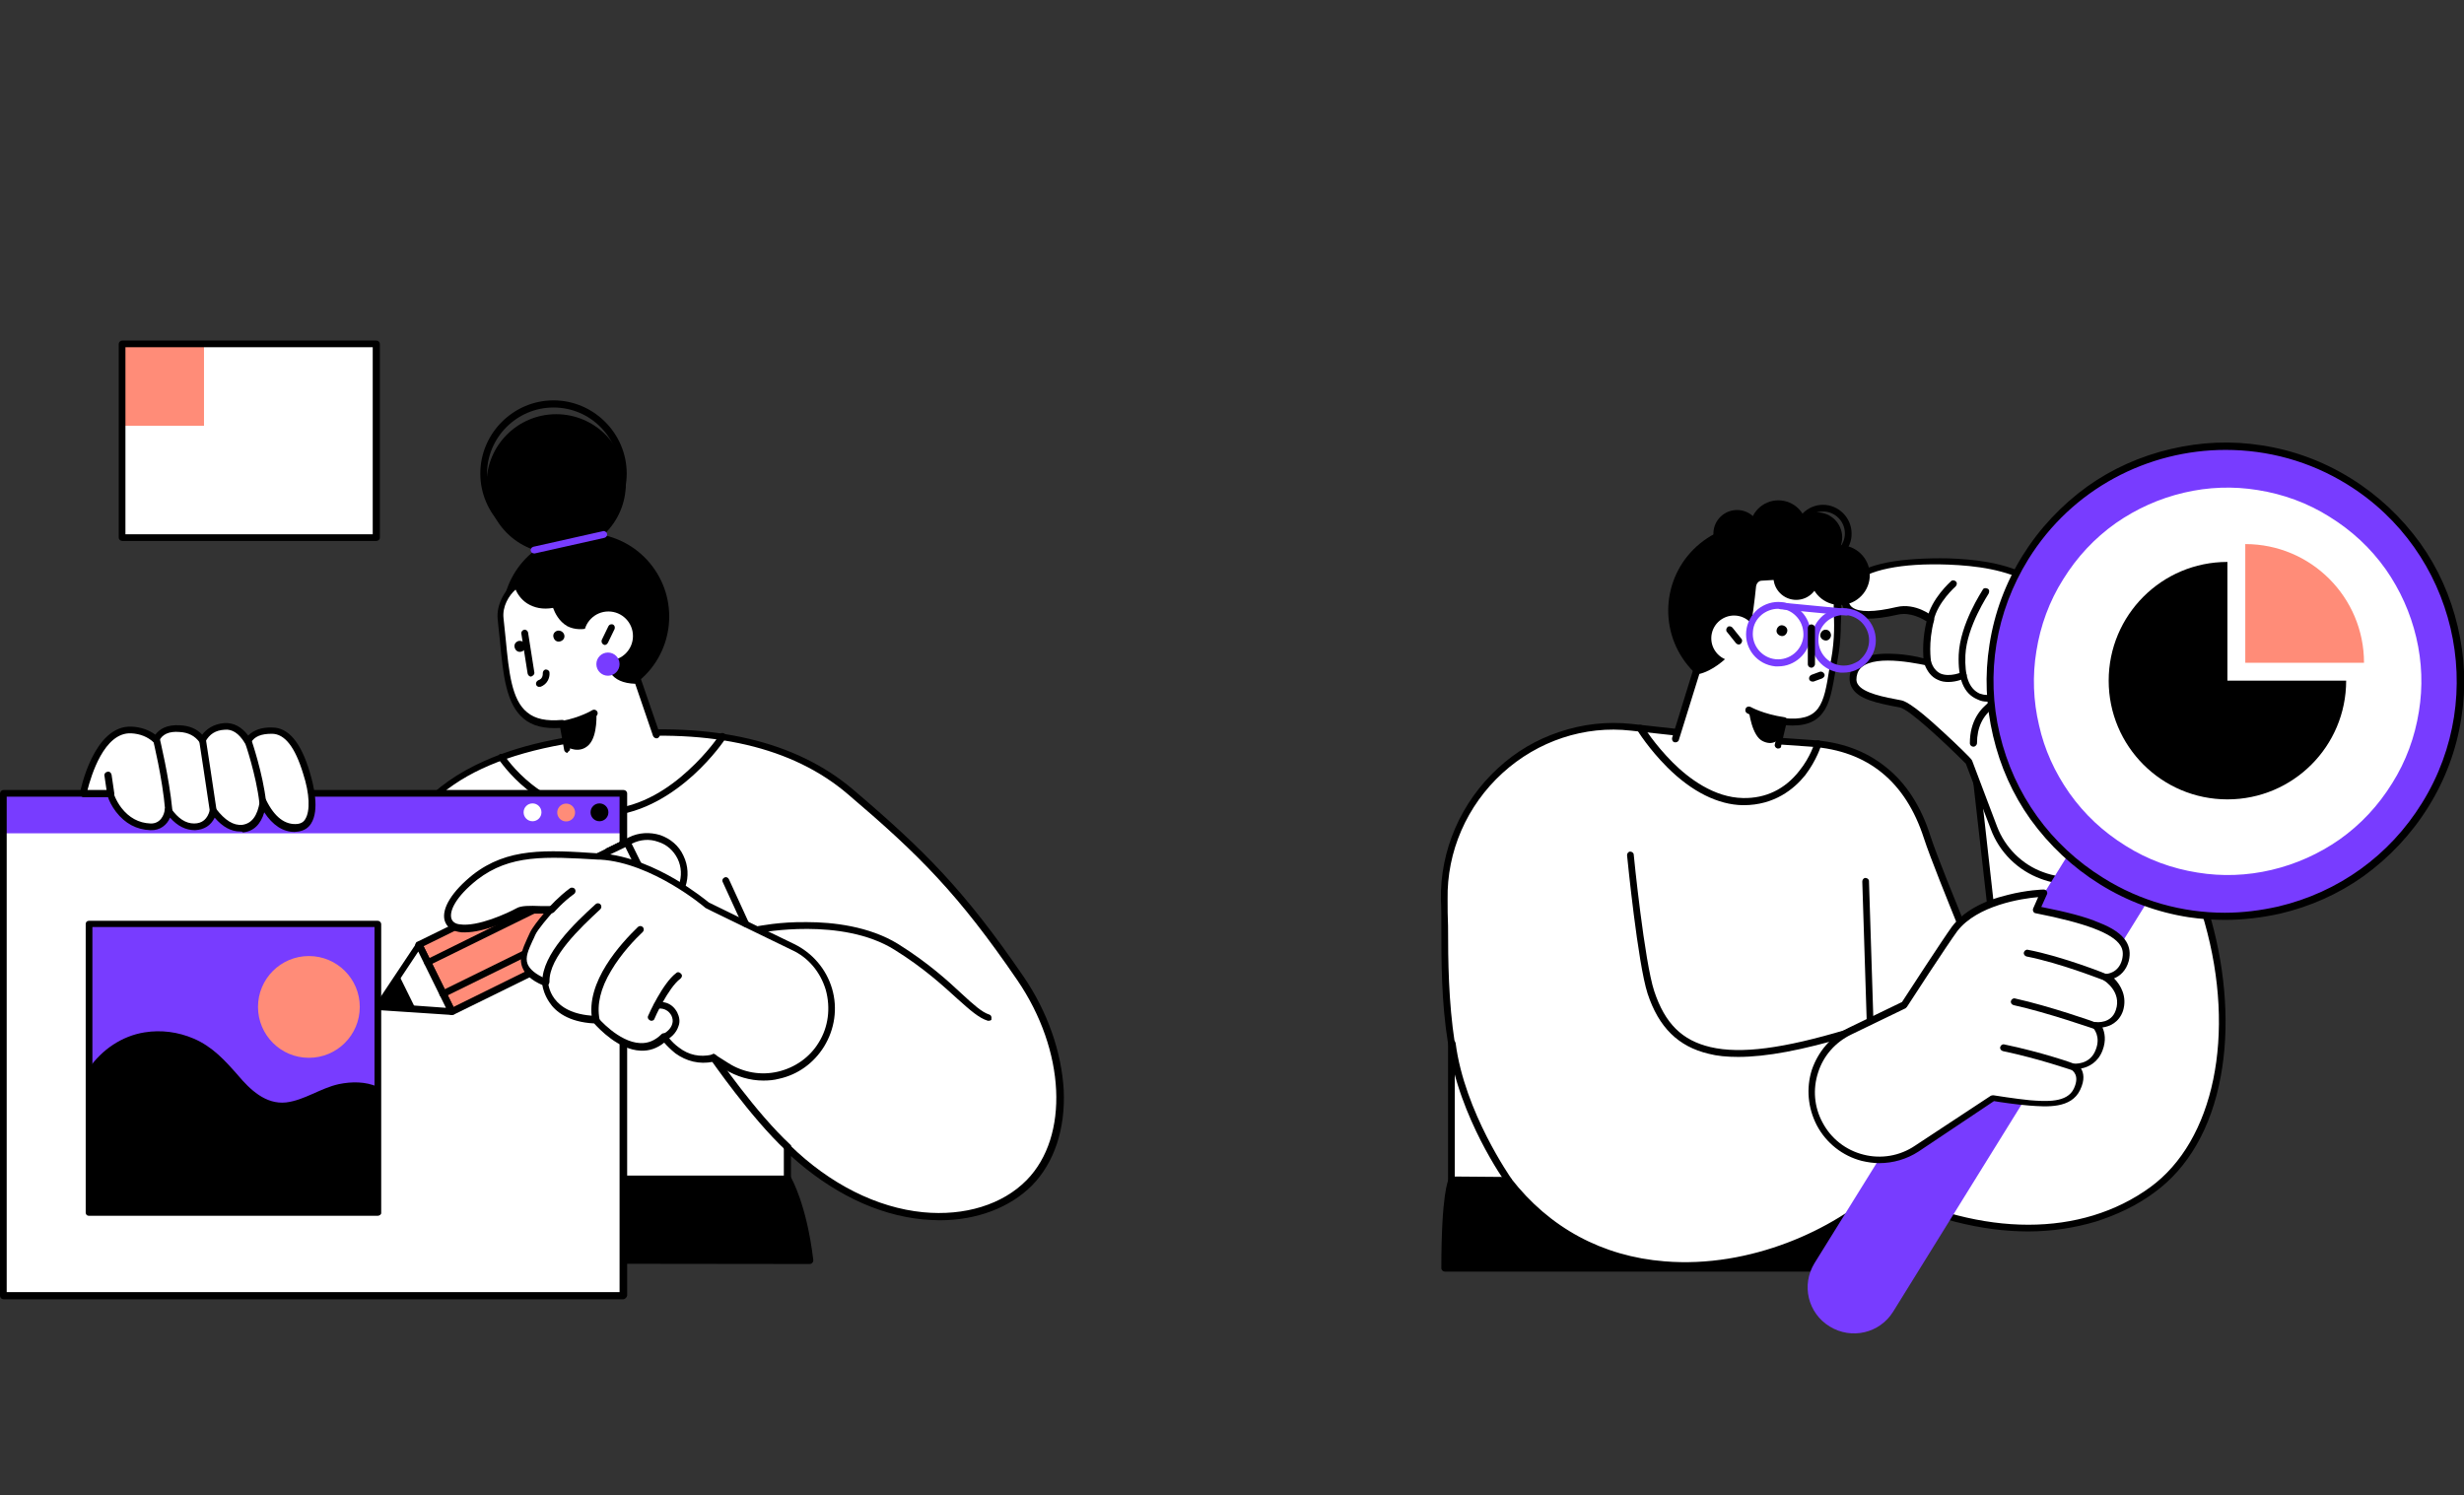 <?xml version="1.0" encoding="utf-8"?>
<!-- Generator: Adobe Illustrator 28.1.0, SVG Export Plug-In . SVG Version: 6.00 Build 0)  -->
<svg version="1.1" id="Capa_1" xmlns="http://www.w3.org/2000/svg" xmlns:xlink="http://www.w3.org/1999/xlink" x="0px" y="0px"
	 viewBox="0 0 552 335" style="enable-background:new 0 0 552 335;" xml:space="preserve">
<rect x="0" y="0" width="552" height="335" fill="#333333" stroke="none"/>
<style type="text/css">
	.st0{fill:#FFFFFF;}
	.st1{fill:#783CFF;}
	.st2{fill:#FF8C78;}
</style>
<g>
	<g>
		<path class="st0" d="M228.6,219.2c-12.8-18.8-21.6-27.8-38.1-41.9c-14.7-12.6-35.4-14.4-54-12.7c-14.1,1.4-43.3,5.6-48.6,30.4
			c-3.6,17,8.2,69.1,8.2,69.1h80.4l0-7c19.6,19.1,43.2,19,54.1,7.8C240.7,254.8,239.5,235.1,228.6,219.2z"/>
	</g>
	<g>
		<path d="M210.5,273.4c-1.2,0-2.5-0.1-3.8-0.2c-5.1-0.5-10.3-2-15.4-4.5c-4.9-2.4-9.7-5.7-14.1-9.7v5.2c0,0.4-0.3,0.8-0.8,0.8H96
			c-0.4,0-0.7-0.2-0.8-0.6c0-0.1-3-13.2-5.5-28.2c-3.3-20.2-4.2-34.1-2.7-41.2c2.3-11,9.6-19.2,21.5-24.5c9.8-4.4,20.6-5.8,27.9-6.5
			c23.6-2.3,41.9,2.1,54.6,12.8c16.1,13.7,25,22.6,38.3,42c5.4,7.9,8.5,16.9,9,25.4c0.4,8.7-2.1,16.3-7.1,21.4
			C226.2,270.6,218.8,273.4,210.5,273.4z M176.5,256.4c0.2,0,0.4,0.1,0.5,0.2c8.9,8.7,19.5,14,29.8,15c9.3,0.9,17.8-1.7,23.2-7.2
			c9.6-9.8,8.7-29-2.1-44.8c-13.2-19.3-22-28.1-38-41.7c-12.3-10.5-30.3-14.7-53.4-12.5c-28.6,2.7-44.3,12.5-48,29.8
			c-3.4,15.7,6.8,62.3,8,68.2h79.1v-6.2c0-0.3,0.2-0.6,0.5-0.7C176.3,256.4,176.4,256.4,176.5,256.4z"/>
	</g>
	<g>
		<g>
			<path d="M96,264.2h80.4c0,0,3.4,5.7,4.9,18.2l-86,0L96,264.2z"/>
		</g>
	</g>
	<g>
		<g>
			<path d="M95.3,283.1c-0.2,0-0.4-0.1-0.6-0.2c-0.1-0.2-0.2-0.4-0.2-0.6l0.7-18.2c0-0.4,0.4-0.7,0.8-0.7h80.5
				c0.3,0,0.5,0.1,0.7,0.4c0.1,0.2,3.5,6,5,18.5c0,0.2,0,0.4-0.2,0.6c-0.1,0.2-0.4,0.3-0.6,0.3L95.3,283.1z M96.8,264.9l-0.6,16.6
				l84.4,0c-1.3-9.8-3.8-15.2-4.5-16.6H96.8z"/>
		</g>
	</g>
	<g>
		<ellipse transform="matrix(0.797 -0.604 0.604 0.797 -56.757 107.32)" cx="131.2" cy="138.1" rx="18.7" ry="18.7"/>
	</g>
	<g>
		<path class="st0" d="M147.8,166.7l-4.8-14.1c-9,0-5.7-8.1-5.7-8.1l-4.2-4.7c-7.1,2.7-8.5-4.3-8.5-4.3c-7.3,1.6-8.5-4.4-8.5-4.4
			c-2,1.1-4.2,4.4-3.8,7.7c1.6,13.7,0.9,24.7,13.9,23.4l1.5,8L147.8,166.7z"/>
	</g>
	<g>
		<path d="M127.2,168.7c-0.4,0-0.7-0.3-0.8-0.6l-0.9-5c-3.5,0.2-6.2-0.4-8.2-2.1c-3.9-3.2-4.6-9.8-5.3-17.4
			c-0.2-1.5-0.3-3.1-0.5-4.8c-0.4-3.5,1.9-7.2,4.2-8.5c0.2-0.1,0.5-0.1,0.7,0c0.2,0.1,0.4,0.3,0.4,0.5c0,0,0.5,2,2.3,3.2
			c1.4,0.9,3.1,1.1,5.3,0.6c0.2,0,0.4,0,0.6,0.1c0.2,0.1,0.3,0.3,0.3,0.5c0,0,0.6,2.7,2.6,3.8c1.3,0.7,2.9,0.7,4.9,0
			c0.3-0.1,0.6,0,0.8,0.2l4.2,4.7c0.2,0.2,0.2,0.5,0.1,0.8c0,0-1.3,3.2,0.1,5.2c0.8,1.2,2.4,1.8,4.9,1.8c0.3,0,0.6,0.2,0.7,0.5
			l4.2,12.2c0.1,0.4-0.1,0.8-0.5,1c-0.4,0.1-0.8-0.1-1-0.5l-4-11.7c-2.7-0.1-4.5-0.9-5.6-2.5c-1.5-2.2-0.8-5-0.4-6.2l-3.5-4
			c-2.2,0.7-4.1,0.6-5.7-0.2c-1.9-1.1-2.8-3-3.2-4.1c-2.3,0.4-4.2,0-5.8-1c-1.4-0.9-2.2-2.2-2.6-3.1c-1.5,1.3-3,3.8-2.7,6.4
			c0.2,1.6,0.3,3.2,0.5,4.8c0.7,7.2,1.3,13.5,4.8,16.3c1.8,1.5,4.3,2,7.8,1.7c0.4,0,0.8,0.2,0.8,0.6l1,5.7c0.1,0.4-0.2,0.8-0.6,0.9
			C127.3,168.7,127.3,168.7,127.2,168.7z"/>
	</g>
	<g>
		<path d="M126.2,163c-0.4,0-0.7-0.3-0.8-0.6c-0.1-0.4,0.2-0.8,0.6-0.9c3.8-0.7,6.6-2.3,6.7-2.4c0.4-0.2,0.8-0.1,1.1,0.3
			c0.2,0.4,0.1,0.8-0.3,1.1c-0.1,0.1-3.1,1.8-7.2,2.5C126.3,163,126.2,163,126.2,163z"/>
	</g>
	<g>
		<path d="M127.1,167.4c0,0,2.7,1.6,4.8-0.5s1.7-7.4,1.7-7.4l-7.5,2.8L127.1,167.4z"/>
	</g>
	<g>
		<path d="M119,151.6c-0.4,0-0.7-0.3-0.8-0.7l-1.4-8.9c-0.1-0.4,0.2-0.8,0.6-0.9c0.4-0.1,0.8,0.2,0.9,0.6l1.4,8.9
			c0.1,0.4-0.2,0.8-0.6,0.9C119.1,151.6,119.1,151.6,119,151.6z"/>
	</g>
	<g>
		<path d="M126.4,142.2c0.2,0.7-0.2,1.3-0.9,1.5c-0.7,0.2-1.3-0.2-1.5-0.9c-0.2-0.7,0.2-1.3,0.9-1.5
			C125.6,141.2,126.2,141.6,126.4,142.2z"/>
	</g>
	<g>
		<path d="M117.7,144.5c0.2,0.7-0.2,1.3-0.9,1.5c-0.7,0.2-1.3-0.2-1.5-0.9c-0.2-0.7,0.2-1.3,0.9-1.5
			C116.9,143.5,117.6,143.9,117.7,144.5z"/>
	</g>
	<g>
		<g>
			<circle class="st0" cx="136.3" cy="142.5" r="5.5"/>
		</g>
		<g>
			<path d="M135.5,144.5c-0.1,0-0.2,0-0.3-0.1c-0.4-0.2-0.5-0.6-0.4-1l1.5-3.1c0.2-0.4,0.6-0.5,1-0.4c0.4,0.2,0.5,0.6,0.4,1
				l-1.5,3.1C136,144.3,135.8,144.5,135.5,144.5z"/>
		</g>
	</g>
	<g>
		<circle class="st1" cx="136.2" cy="148.8" r="2.6"/>
	</g>
	<g>
		<g>
			<rect x="27.4" y="77.1" class="st0" width="56.9" height="43.4"/>
		</g>
		<g>
			<rect x="27.4" y="77.1" class="st2" width="18.3" height="18.3"/>
		</g>
		<g>
			<path d="M84.3,121.2H27.4c-0.4,0-0.8-0.3-0.8-0.8V77.1c0-0.4,0.3-0.8,0.8-0.8h56.9c0.4,0,0.8,0.3,0.8,0.8v43.4
				C85.1,120.9,84.7,121.2,84.3,121.2z M28.1,119.7h55.4V77.8H28.1V119.7z"/>
		</g>
	</g>
	<g>
		<path d="M134.6,182.9c-7.3,0-12.9-3.2-16.5-6c-4.1-3.3-6.3-6.7-6.4-6.8c-0.2-0.4-0.1-0.8,0.2-1.1c0.4-0.2,0.8-0.1,1.1,0.2
			c0,0.1,2.2,3.4,6.1,6.5c5.3,4.2,11,6.1,17.1,5.6c7.7-0.5,14-5,18-8.7c4.4-4,7-7.9,7-8c0.2-0.4,0.7-0.5,1.1-0.2
			c0.4,0.2,0.5,0.7,0.2,1.1c-0.1,0.2-2.7,4.1-7.2,8.2c-4.2,3.8-10.9,8.5-19,9.1C135.8,182.9,135.2,182.9,134.6,182.9z"/>
	</g>
	<g>
		<g>
			<g>
				<g>
					<g>
						<g>
							<rect x="0.8" y="177.7" class="st0" width="138.9" height="112.5"/>
						</g>
					</g>
					<g>
						<g>
							<rect x="0.8" y="177.7" class="st1" width="138.9" height="9"/>
						</g>
					</g>
					<g>
						<g>
							<path d="M139.6,291.1H0.8c-0.4,0-0.8-0.3-0.8-0.8V177.8c0-0.4,0.3-0.8,0.8-0.8h138.9c0.4,0,0.8,0.3,0.8,0.8v112.5
								C140.4,290.7,140,291.1,139.6,291.1z M1.5,289.5h137.3v-111H1.5V289.5z"/>
						</g>
					</g>
				</g>
			</g>
			<g>
				<g>
					<circle cx="134.3" cy="182" r="2"/>
				</g>
				<g>
					<circle class="st0" cx="119.3" cy="182" r="2"/>
				</g>
				<g>
					
						<ellipse transform="matrix(9.853861e-02 -0.995 0.995 9.853861e-02 -66.752 290.275)" class="st2" cx="126.8" cy="182" rx="2" ry="2"/>
				</g>
			</g>
		</g>
	</g>
	<g>
		<g>
			<g>
				
					<rect x="94.8" y="199.3" transform="matrix(0.897 -0.442 0.442 0.897 -79.271 74.687)" class="st2" width="52" height="16.7"/>
			</g>
			<g>
				<path d="M101.2,227.4c-0.3,0-0.6-0.2-0.7-0.4l-7.4-15c-0.1-0.2-0.1-0.4,0-0.6c0.1-0.2,0.2-0.4,0.4-0.4l46.6-22.9
					c0.2-0.1,0.4-0.1,0.6,0c0.2,0.1,0.4,0.2,0.4,0.4l7.4,15c0.2,0.4,0,0.8-0.4,1l-46.6,22.9C101.4,227.3,101.3,227.4,101.2,227.4z
					 M94.9,212l6.7,13.6l45.2-22.3l-6.7-13.6L94.9,212z"/>
			</g>
			<g>
				<polygon class="st0" points="101.2,226.6 84.6,225.5 93.8,211.6 				"/>
			</g>
			<g>
				<path d="M101.2,227.4C101.2,227.4,101.2,227.4,101.2,227.4l-16.6-1.1c-0.3,0-0.5-0.2-0.6-0.4c-0.1-0.2-0.1-0.5,0.1-0.8l9.2-13.8
					c0.2-0.2,0.4-0.4,0.7-0.3c0.3,0,0.5,0.2,0.6,0.4l7.4,15c0.1,0.2,0.1,0.5-0.1,0.8C101.7,227.2,101.4,227.4,101.2,227.4z
					 M86,224.8l13.9,1l-6.2-12.6L86,224.8z"/>
			</g>
			<g>
				<polygon points="84.6,225.5 89.3,218.3 93.1,226 84.6,225.5 				"/>
			</g>
			<g>
				<path d="M99.2,223.4c-0.3,0-0.6-0.2-0.7-0.4c-0.2-0.4,0-0.8,0.4-1l42.5-20.9c0.4-0.2,0.8,0,1,0.4c0.2,0.4,0,0.8-0.4,1
					l-42.5,20.9C99.5,223.4,99.4,223.4,99.2,223.4z"/>
			</g>
			<g>
				<path d="M95.8,216.4c-0.3,0-0.6-0.2-0.7-0.4c-0.2-0.4,0-0.8,0.4-1L138,194c0.4-0.2,0.8,0,1,0.4c0.2,0.4,0,0.8-0.4,1l-42.5,20.9
					C96,216.3,95.9,216.4,95.8,216.4z"/>
			</g>
			<g>
				<path class="st0" d="M143.7,205.7l4.9-2.4c4.1-2,5.8-7,3.8-11.2c-2-4.1-7-5.8-11.2-3.8l-4.9,2.4L143.7,205.7z"/>
			</g>
			<g>
				<path d="M143.7,206.4c-0.3,0-0.6-0.2-0.7-0.4l-7.4-15c-0.1-0.2-0.1-0.4,0-0.6c0.1-0.2,0.2-0.4,0.4-0.4l4.9-2.4
					c2.2-1.1,4.7-1.2,7-0.5c2.3,0.8,4.2,2.4,5.2,4.6c2.2,4.5,0.4,10-4.2,12.2l-4.9,2.4C144,206.4,143.8,206.4,143.7,206.4z
					 M137.4,191l6.7,13.6l4.2-2.1c3.7-1.8,5.3-6.4,3.5-10.1c-0.9-1.8-2.4-3.2-4.4-3.8c-1.9-0.7-4-0.5-5.8,0.4L137.4,191z"/>
			</g>
			<g>
				
					<rect x="132.5" y="194.1" transform="matrix(-0.442 -0.897 0.897 -0.442 25.584 411.485)" class="st0" width="16.7" height="7.3"/>
			</g>
			<g>
				<path d="M141.3,207.6c-0.1,0-0.2,0-0.2,0c-0.2-0.1-0.4-0.2-0.4-0.4l-7.4-15c-0.2-0.4,0-0.8,0.4-1l6.5-3.2c0.2-0.1,0.4-0.1,0.6,0
					c0.2,0.1,0.4,0.2,0.4,0.4l7.4,15c0.2,0.4,0,0.8-0.4,1l-6.5,3.2C141.5,207.6,141.4,207.6,141.3,207.6z M134.9,192.3l6.7,13.6
					l5.2-2.5l-6.7-13.6L134.9,192.3z"/>
			</g>
		</g>
		<g>
			<path class="st0" d="M158.5,202.8c0,0-11.8-10.2-23.9-10.9c-12.1-0.8-20.4-1.3-28.1,4.7c-7.3,5.7-7.6,10.8-3.5,11.4
				c4.2,0.6,11-2.4,13.2-3.7c1.3-0.7,5.5-0.3,7.3-0.4c0,0-3.4,3.8-4.1,5.4c-1.8,4.2-4.4,7.7,2.8,10.8c0,0,0.1,7.9,11.2,8.4
				c0,0,8.7,10.6,15.4,3.9c0,0,3.9,6.3,10.8,4.7l3,1.9c7.2,4.6,16.8,2.4,21.3-4.9c4.8-7.8,1.8-17.9-6.4-21.9
				C168.8,207.8,159.2,203.2,158.5,202.8z"/>
		</g>
		<g>
			<path d="M171,242.1c-3,0-6-0.9-8.6-2.5l-2.7-1.7c-3,0.6-5.9-0.1-8.4-1.9c-1.1-0.9-2-1.8-2.5-2.4c-1.6,1.3-3.4,1.9-5.3,1.8
				c-4.9-0.2-9.3-4.9-10.4-6.1c-5.8-0.3-8.7-2.7-10-4.7c-1.1-1.6-1.5-3.2-1.6-3.9c-2.5-1.1-3.9-2.4-4.5-4c-0.8-2.1,0.1-4.2,1.1-6.4
				c0.2-0.4,0.4-0.9,0.6-1.3c0.5-1.1,2-3,3.1-4.3c-0.2,0-0.4,0-0.6,0c-1.6,0-3.9-0.1-4.7,0.3c-2.1,1.2-8,3.9-12.4,3.9
				c-0.5,0-0.9,0-1.3-0.1c-1.7-0.3-2.8-1.2-3.2-2.6c-0.7-2.7,1.7-6.5,6.3-10.2c7.8-6.1,16.4-5.6,28.2-4.8l0.4,0
				c6.4,0.4,12.7,3.4,16.8,5.8c4.2,2.5,7,4.8,7.5,5.2c0.7,0.3,4.6,2.3,19.1,9.3c4.1,2,7.2,5.6,8.5,10c1.3,4.4,0.6,9.1-1.8,13
				c-2.3,3.7-5.9,6.3-10.1,7.2C173.4,242,172.2,242.1,171,242.1z M159.8,236.2c0.1,0,0.3,0,0.4,0.1l3,1.9c3.3,2.1,7.3,2.8,11.1,1.9
				c3.8-0.9,7.1-3.2,9.1-6.5c2.2-3.5,2.7-7.8,1.6-11.8c-1.2-4-3.9-7.3-7.7-9c-12.1-5.9-18.6-9-19.3-9.4c0,0-0.1-0.1-0.1-0.1
				c-0.1-0.1-11.8-10-23.4-10.7l-0.4,0c-11.9-0.7-19.8-1.2-27.2,4.5c-4.9,3.9-6.2,7-5.8,8.6c0.2,0.8,0.9,1.3,1.9,1.4
				c4,0.6,10.7-2.5,12.7-3.6c1-0.6,2.9-0.6,5.4-0.5c0.9,0,1.7,0,2.2,0c0.3,0,0.6,0.1,0.7,0.4c0.1,0.3,0.1,0.6-0.1,0.9
				c-0.9,1-3.5,4-4,5.2c-0.2,0.5-0.4,0.9-0.6,1.3c-0.9,2-1.7,3.7-1.1,5.2c0.5,1.2,1.8,2.3,4.1,3.3c0.3,0.1,0.5,0.4,0.5,0.7
				c0,0.3,0.3,7.2,10.5,7.6c0.2,0,0.4,0.1,0.6,0.3c0,0.1,4.7,5.6,9.5,5.8c1.8,0.1,3.4-0.6,4.8-2c0.2-0.2,0.4-0.2,0.6-0.2
				c0.2,0,0.4,0.2,0.6,0.4c0,0,0.9,1.5,2.7,2.8c2.2,1.7,4.7,2.2,7.4,1.6C159.7,236.2,159.7,236.2,159.8,236.2z"/>
		</g>
		<g>
			<path d="M123.6,204.6c-0.2,0-0.3-0.1-0.5-0.2c-0.3-0.3-0.4-0.8-0.1-1.1c0.1-0.1,2-2.3,4.7-4.3c0.3-0.2,0.8-0.2,1.1,0.2
				c0.2,0.3,0.2,0.8-0.2,1.1c-2.5,1.8-4.4,4-4.4,4C124,204.5,123.8,204.6,123.6,204.6z"/>
		</g>
		<g>
			<path d="M122.3,220.8c-0.4,0-0.8-0.3-0.8-0.8c-0.1-6.2,7.3-13.2,11.8-17.3l0.1-0.1c0.3-0.3,0.8-0.3,1.1,0c0.3,0.3,0.3,0.8,0,1.1
				l-0.1,0.1c-4.3,4-11.4,10.6-11.3,16.1C123.1,220.5,122.7,220.8,122.3,220.8C122.3,220.8,122.3,220.8,122.3,220.8z"/>
		</g>
		<g>
			<path d="M133.5,229.2c-0.4,0-0.7-0.3-0.8-0.6c-1.7-8.6,6.6-17.4,10.2-20.9c0.3-0.3,0.8-0.3,1.1,0c0.3,0.3,0.3,0.8,0,1.1
				c-1.7,1.6-4.8,4.8-7.1,8.7c-2.4,4-3.2,7.6-2.6,10.8c0.1,0.4-0.2,0.8-0.6,0.9C133.6,229.2,133.6,229.2,133.5,229.2z"/>
		</g>
		<g>
			<path d="M145.9,228.7c-0.1,0-0.2,0-0.3-0.1c-0.4-0.2-0.6-0.6-0.4-1c0.1-0.3,3.3-7.4,6.3-9.6c0.3-0.3,0.8-0.2,1.1,0.2
				c0.3,0.3,0.2,0.8-0.2,1.1c-2.7,2-5.8,8.9-5.8,9C146.5,228.6,146.2,228.7,145.9,228.7z"/>
		</g>
		<g>
			<path d="M148.9,233.1c-0.3,0-0.6-0.2-0.7-0.4c-0.2-0.4,0-0.8,0.3-1c0.8-0.4,1.8-1.2,2.1-2.3c0.2-0.6,0.1-1.3-0.2-1.9
				c-1.1-1.9-2.9-1.5-3-1.5c-0.4,0.1-0.8-0.1-0.9-0.5c-0.1-0.4,0.1-0.8,0.5-0.9c1.1-0.3,3.4-0.2,4.7,2.2c0.5,1,0.7,2.1,0.3,3.1
				c-0.5,1.6-1.8,2.7-2.9,3.2C149.2,233.1,149.1,233.1,148.9,233.1z"/>
		</g>
	</g>
	<g>
		<circle cx="124.6" cy="108.4" r="15.6"/>
	</g>
	<g>
		<path d="M124,122.5c-9,0-16.4-7.4-16.4-16.4s7.4-16.4,16.4-16.4s16.4,7.4,16.4,16.4S133,122.5,124,122.5z M124,91.3
			c-8.2,0-14.9,6.7-14.9,14.9c0,8.2,6.7,14.9,14.9,14.9s14.9-6.7,14.9-14.9C138.8,97.9,132.2,91.3,124,91.3z"/>
	</g>
	<g>
		<path class="st1" d="M119.7,124c-0.4,0-0.7-0.2-0.8-0.6c-0.1-0.4,0.2-0.8,0.6-0.9l15.6-3.5c0.4-0.1,0.8,0.2,0.9,0.6
			c0.1,0.4-0.2,0.8-0.6,0.9l-15.6,3.5C119.8,124,119.8,124,119.7,124z"/>
	</g>
	<g>
		<path class="st0" d="M29.5,163.5c2.5,0.1,4.2,1,5.5,2.2c0.7-1.4,2.2-2.7,5.4-2.5c2.5,0.2,4.1,1.3,5.1,2.6c0.7-1.3,2.1-2.9,4.9-3.1
			c2.5-0.2,4.2,1.6,5.2,3.3c0.7-1.3,2.2-2.4,5.4-2.4c3.5,0,5.9,3.6,7.7,9.4c1.9,6.2,1.9,11.8-1.9,12.3c-3.6,0.5-6.2-2.2-7.9-5.8
			c-0.3,2.6-1.4,5.6-4.5,6c-2.6,0.3-4.9-1.7-6.6-3.9c-0.5,1.9-1.6,3.5-4.2,3.6c-2.5,0-4.5-1.7-5.9-3.7c-0.2,1.6-1.4,3.8-4,3.7
			c-6.9-0.3-9-7.4-9-7.4h-6.1C18.7,177.8,21.6,163.1,29.5,163.5z"/>
	</g>
	<g>
		<path d="M53.8,186.3c-2,0-3.9-1-5.7-3.1c-0.9,1.8-2.4,2.7-4.4,2.8c-2.1,0-3.9-0.9-5.6-2.8c-0.7,1.6-2.2,2.9-4.4,2.8
			c-3.1-0.1-5.7-1.5-7.7-4.1c-1-1.3-1.6-2.6-1.8-3.3h-5.5c-0.2,0-0.4-0.1-0.6-0.3c-0.1-0.2-0.2-0.4-0.2-0.6
			c0.1-0.6,3.1-15.3,11.6-14.9c2,0.1,3.8,0.7,5.3,1.8c0.9-1.2,2.5-2.3,5.6-2.1c2,0.1,3.7,0.8,4.9,2.1c0.9-1.2,2.5-2.4,5-2.6
			c2-0.1,3.8,0.8,5.3,2.8c1.2-1.2,3-1.9,5.4-1.8c3.6,0,6.4,3.3,8.4,10c0.9,3,2.2,8.5,0.3,11.5c-0.6,1-1.6,1.6-2.8,1.8
			c-0.3,0-0.6,0.1-0.9,0.1c-2.6,0-4.9-1.5-6.8-4.4c-0.8,2.7-2.4,4.3-4.8,4.5C54.3,186.3,54.1,186.3,53.8,186.3z M47.8,180.9
			c0.2,0,0.5,0.1,0.6,0.3c2,2.6,3.9,3.8,5.9,3.6c2.1-0.3,3.4-2,3.9-5.3c0-0.3,0.3-0.6,0.6-0.7c0.3-0.1,0.7,0.1,0.8,0.4
			c1.9,3.9,4.3,5.7,7.1,5.4c0.7-0.1,1.3-0.4,1.7-1.1c1.1-1.8,1-5.6-0.5-10.2c-1.8-5.9-4.1-8.9-7-8.9c-2.4,0-3.9,0.6-4.7,2
			c-0.1,0.2-0.4,0.4-0.7,0.4c-0.3,0-0.5-0.1-0.7-0.4c-1.3-2.1-2.8-3.1-4.5-2.9c-2,0.1-3.4,1-4.3,2.7c-0.1,0.2-0.4,0.4-0.6,0.4
			c-0.3,0-0.5-0.1-0.7-0.3c-1-1.4-2.5-2.2-4.5-2.3c-2.3-0.2-3.9,0.5-4.6,2.1c-0.1,0.2-0.3,0.4-0.5,0.4c-0.2,0-0.5,0-0.7-0.2
			c-1.3-1.2-3-1.9-5-2c-6.1-0.3-9,9.6-9.8,12.7h5.1c0.3,0,0.6,0.2,0.7,0.6c0,0,0.5,1.7,1.8,3.4c1.7,2.2,3.9,3.4,6.5,3.5
			c2.2,0.1,3.1-1.9,3.2-3.1c0-0.3,0.3-0.6,0.6-0.6c0.3-0.1,0.6,0.1,0.8,0.3c1.6,2.3,3.3,3.4,5.2,3.4c1.8,0,3-1,3.5-3
			c0.1-0.3,0.3-0.5,0.6-0.6C47.7,180.9,47.8,180.9,47.8,180.9z"/>
	</g>
	<g>
		<g>
			<rect x="19.9" y="207" class="st1" width="64.7" height="64.7"/>
		</g>
		<g>
			<circle class="st2" cx="69.2" cy="225.6" r="11.4"/>
		</g>
		<g>
			<path d="M84.6,243.5c-2.7-1.2-5.8-1.2-8.7-0.6c-4.1,0.9-7.7,3.6-11.8,4.1c-4.6,0.5-8.1-2.9-10.8-6.1c-2.9-3.3-5.7-6.4-9.9-8.2
				c-3.5-1.5-7.3-2-11-1.4c-5.1,0.8-9.6,3.9-12.5,8.1l0,32.2l64.7,0L84.6,243.5z"/>
		</g>
		<g>
			<path d="M84.6,272.4H19.9c-0.2,0-0.4-0.1-0.5-0.2c-0.1-0.1-0.2-0.3-0.2-0.5l0-64.7c0-0.2,0.1-0.4,0.2-0.5
				c0.1-0.1,0.3-0.2,0.5-0.2l64.7,0c0.4,0,0.8,0.3,0.8,0.8v64.7C85.4,272.1,85,272.4,84.6,272.4z M20.7,270.9h63.2v-63.2l-63.2,0
				L20.7,270.9z"/>
		</g>
	</g>
	<g>
		<path d="M58.9,180.5c-0.4,0-0.7-0.3-0.8-0.7c-0.7-6.1-3.2-13.5-3.3-13.6c-0.1-0.4,0.1-0.8,0.5-1c0.4-0.1,0.8,0.1,1,0.5
			c0.1,0.3,2.6,7.6,3.3,13.9C59.7,180.1,59.4,180.5,58.9,180.5C59,180.5,59,180.5,58.9,180.5z"/>
	</g>
	<g>
		<path d="M47.8,182.4c-0.4,0-0.7-0.3-0.8-0.7c-0.6-4.3-2.4-15.8-2.4-15.9c-0.1-0.4,0.2-0.8,0.6-0.9c0.4-0.1,0.8,0.2,0.9,0.6
			c0,0.1,1.8,11.6,2.4,15.9c0.1,0.4-0.2,0.8-0.7,0.9C47.9,182.4,47.9,182.4,47.8,182.4z"/>
	</g>
	<g>
		<path d="M37.8,182.2c-0.4,0-0.7-0.3-0.8-0.7c-0.6-7.2-2.7-15.6-2.7-15.7c-0.1-0.4,0.1-0.8,0.6-0.9c0.4-0.1,0.8,0.1,0.9,0.6
			c0,0.1,2.1,8.6,2.8,15.9C38.6,181.8,38.3,182.2,37.8,182.2C37.8,182.2,37.8,182.2,37.8,182.2z"/>
	</g>
	<g>
		<path d="M24.8,178.6c-0.4,0-0.7-0.3-0.8-0.7l-0.6-4.1c-0.1-0.4,0.2-0.8,0.7-0.9c0.4-0.1,0.8,0.2,0.9,0.7l0.6,4.1
			c0.1,0.4-0.2,0.8-0.7,0.9C24.8,178.6,24.8,178.6,24.8,178.6z"/>
	</g>
	<g>
		<path d="M176.5,257.9c-0.2,0-0.4-0.1-0.5-0.2c-7.9-7.4-16.7-20.2-16.8-20.3c-0.2-0.4-0.2-0.8,0.2-1.1s0.8-0.2,1.1,0.2
			c0.1,0.1,8.8,12.8,16.6,20c0.3,0.3,0.3,0.8,0,1.1C176.9,257.9,176.7,257.9,176.5,257.9z"/>
	</g>
	<g>
		<path d="M221.5,228.7c-0.1,0-0.1,0-0.2,0c-2-0.6-4-2.4-6.8-4.9c-3.2-2.9-7.5-6.9-14.1-11c-11.8-7.4-30.1-3.8-30.3-3.8
			c-0.4,0.1-0.8-0.2-0.9-0.6c-0.1-0.4,0.2-0.8,0.6-0.9c0.2,0,4.8-1,11-0.9c5.7,0,13.9,0.9,20.4,4.9c6.7,4.2,11.1,8.2,14.3,11.2
			c2.6,2.4,4.5,4.1,6.1,4.6c0.4,0.1,0.6,0.5,0.5,1C222.2,228.5,221.9,228.7,221.5,228.7z"/>
	</g>
	<g>
		<path d="M167,207.7c-0.3,0-0.6-0.2-0.7-0.5l-4.4-9.6c-0.2-0.4,0-0.8,0.4-1c0.4-0.2,0.8,0,1,0.4l4.4,9.6c0.2,0.4,0,0.8-0.4,1
			C167.2,207.7,167.1,207.7,167,207.7z"/>
	</g>
	<g>
		<path d="M120.8,153.9c-0.3,0-0.6-0.2-0.7-0.5c-0.1-0.4,0.1-0.8,0.5-1c1.1-0.3,1-1.5,1-1.6c0-0.4,0.3-0.8,0.7-0.8
			c0.4,0,0.8,0.3,0.8,0.7c0.1,0.9-0.3,2.6-2.1,3.2C120.9,153.8,120.9,153.9,120.8,153.9z"/>
	</g>
</g>
<g>
	<g>
		<path d="M325.2,264.5H419l8.8,19.6H323.7C323.7,267.3,325.2,264.5,325.2,264.5z"/>
	</g>
	<g>
		<path d="M427.8,284.9H323.7c-0.4,0-0.8-0.3-0.8-0.8c0-16.6,1.5-19.7,1.7-20c0.1-0.2,0.4-0.4,0.7-0.4H419c0.3,0,0.6,0.2,0.7,0.5
			l8.8,19.6c0.1,0.2,0.1,0.5-0.1,0.7C428.3,284.8,428,284.9,427.8,284.9z M324.4,283.4h102.2l-8.1-18.1h-92.7
			C325.4,266.5,324.5,270.8,324.4,283.4z"/>
	</g>
	<g>
		<path class="st0" d="M494.7,206.5c-5.6-20-20-44.9-20-44.9l-31.8,14l3.4,30.1c0.4,1.8-0.6,3.5-2.4,4.1c-1.8,0.6-3.7-0.3-4.4-2
			c-2.1-5.2-6.4-15.7-7.8-20c-4.3-13.4-13.4-20.1-25.9-21l-21.3-1.5l-19.1-2.1c-22.5-2.5-42.3,15.9-41.9,38.6
			c0.2,9-0.2,20.5,1.6,32.2v30.7h12.6l0,0c23.5,30.4,65.1,19.5,83.6,2.2c22.6,11.3,45,11.3,60.7-0.1
			C497.9,255.3,501.3,229.9,494.7,206.5z"/>
	</g>
	<g>
		<path d="M377.4,284.4c-1.6,0-3.1-0.1-4.6-0.2c-6.8-0.6-13.2-2.3-19-5.3c-6.2-3.2-11.7-7.8-16.3-13.6h-12.3c-0.4,0-0.8-0.3-0.8-0.8
			v-30.7c-1.5-9.3-1.5-18.3-1.5-26.3c0-2.1,0-4.1-0.1-5.9c-0.2-11.1,4.5-21.9,12.8-29.5c4-3.7,8.6-6.4,13.7-8.1
			c5.3-1.8,10.8-2.4,16.3-1.8l19,2.1l21.3,1.5c6.5,0.4,12,2.4,16.5,6c4.6,3.6,8,8.9,10.1,15.6c1.4,4.3,5.5,14.3,7.8,20
			c0.5,1.3,2.1,2,3.4,1.6c1.3-0.4,2.1-1.8,1.8-3.2c0,0,0,0,0-0.1l-3.4-30.1c0-0.3,0.1-0.7,0.5-0.8l31.8-14c0.4-0.2,0.8,0,1,0.3
			c0.1,0.2,14.5,25.2,20,45.1c3.3,11.9,4.1,24.3,2.1,35c-2.1,11.5-7.3,20.5-14.9,26c-3.9,2.9-8.4,5-13.1,6.5
			c-4.7,1.4-9.8,2.2-15.1,2.2c0,0,0,0-0.1,0c-10.4,0-21.7-2.9-32.8-8.3c-5.6,5.1-13.2,9.6-21.3,12.5
			C392.7,283,384.9,284.4,377.4,284.4z M337.9,263.7c0.2,0,0.5,0.1,0.6,0.3c8.6,11.1,20.5,17.5,34.4,18.6c19.3,1.6,38-7.2,48-16.5
			c0.2-0.2,0.6-0.3,0.9-0.1c11.3,5.6,22.4,8.4,32.6,8.4c10.2,0,19.6-2.8,27.3-8.4c14.3-10.4,19.3-34.2,12.2-59.3
			c-5-18-17.3-40.2-19.6-44.1L443.7,176l3.3,29.5c0.4,2.1-0.8,4.3-2.9,4.9c-2.1,0.7-4.5-0.4-5.3-2.5c-2.3-5.7-6.4-15.8-7.8-20.1
			c-4.1-12.7-12.6-19.6-25.2-20.5l-21.3-1.5c0,0,0,0,0,0l-19.1-2.1c-10.4-1.2-20.9,2.3-28.8,9.5c-8,7.3-12.5,17.6-12.3,28.3
			c0,1.9,0,3.9,0.1,6c0,7.9,0.1,16.9,1.5,26.1c0,0,0,0.1,0,0.1v29.9L337.9,263.7C337.8,263.7,337.9,263.7,337.9,263.7z"/>
	</g>
	<g>
		<g>
			<path class="st0" d="M466.9,148.7l12.6,20.7c5.5,8.9,2.3,20.6-6.9,25.7c-9.8,5.3-22,0.8-25.9-9.6l-5.6-14.8
				c0,0-12.2-12.3-15.3-12.9c-6.4-1.2-11.9-2.4-10.4-7.1c2-6.1,16.5-2.2,16.5-2.2s-0.8-4.2,0.7-9.6c0,0-3.5-2.8-7.5-1.9
				c-7.8,1.8-11.5,0.9-11.8-2.5c-0.5-6.3,9.9-9,23.3-8.5C447.5,126.3,463.9,128.5,466.9,148.7z"/>
		</g>
		<g>
			<path d="M463.8,198.1c-2.2,0-4.5-0.4-6.6-1.2c-5.2-1.9-9.3-6-11.2-11.1l-5.6-14.7c-4.7-4.7-12.7-12.2-14.8-12.6
				c-5.4-1-9.3-1.9-10.7-4.4c-0.6-1-0.7-2.3-0.3-3.7c0.9-2.9,4.2-4.2,9.7-3.9c2.7,0.1,5.2,0.6,6.6,1c-0.1-1.6-0.2-4.6,0.7-8.3
				c-1-0.6-3.6-2.1-6.4-1.5c-5.7,1.3-9.2,1.2-11.1-0.2c-0.9-0.7-1.5-1.7-1.6-3c-0.1-1.7,0.4-3.3,1.7-4.6c1.7-1.8,4.6-3.1,8.7-3.9
				c3.7-0.7,8.5-1,13.6-0.9c5.4,0.2,12.5,0.8,18.5,4.1c6.9,3.7,11.2,10.2,12.5,19.3l12.5,20.5c2.8,4.5,3.5,9.8,2.1,14.9
				c-1.4,5.1-4.7,9.3-9.3,11.8C470.1,197.3,467,198.1,463.8,198.1z M422.9,148c-3.2,0-6.1,0.7-6.8,2.9c-0.3,1-0.3,1.8,0.1,2.4
				c1.2,2,5.9,2.9,9.7,3.6c0.5,0.1,2.2,0.4,9.2,6.9c3.4,3.1,6.5,6.2,6.5,6.3c0.1,0.1,0.1,0.2,0.2,0.3l5.6,14.8
				c1.8,4.7,5.6,8.5,10.3,10.2c4.8,1.8,10,1.4,14.5-1.1c4.3-2.3,7.3-6.2,8.6-10.9c1.3-4.7,0.6-9.6-2-13.7l-12.6-20.7
				c-0.1-0.1-0.1-0.2-0.1-0.3c-2.7-18.8-17.2-21.7-29.6-22.2c-10.5-0.4-18.2,1.2-21.2,4.3c-1,1-1.4,2.1-1.3,3.4
				c0.1,0.8,0.4,1.5,1,1.9c1.5,1.1,4.8,1.1,9.9-0.1c4.3-1,8,2,8.1,2.1c0.2,0.2,0.3,0.5,0.3,0.8c-1.4,5.1-0.7,9.2-0.7,9.3
				c0,0.3,0,0.5-0.2,0.7c-0.2,0.2-0.5,0.2-0.7,0.2C429.7,148.7,426.2,148,422.9,148z"/>
		</g>
		<g>
			<path d="M452.4,157.3c-1.1,0-2.1-0.3-2.8-1c-1.5-1.3-2.2-3.7-2.3-7.1c0-1.9,0.4-8.6,6-12.9c0.3-0.3,0.8-0.2,1.1,0.1
				c0.3,0.3,0.2,0.8-0.1,1.1c-5.1,3.9-5.5,9.9-5.4,11.7c0,2.9,0.6,5,1.7,5.9c0.6,0.5,1.4,0.7,2.4,0.6c3.4-0.5,3.8-6.4,3.8-6.5
				c0-0.3,0.2-0.6,0.5-0.7c0.3-0.1,0.6-0.1,0.8,0.1l2,1.8c0.3,0.3,0.3,0.8,0.1,1.1c-0.3,0.3-0.8,0.3-1.1,0.1l-0.9-0.8
				c-0.4,2.2-1.6,5.9-4.9,6.4C452.9,157.3,452.7,157.3,452.4,157.3z"/>
		</g>
		<g>
			<path d="M445.2,157.2c-0.7,0-1.4-0.1-2.2-0.5c-3.1-1.3-4.4-4.6-4.2-10c0.3-6.9,5.2-14.2,5.4-14.6c0.2-0.4,0.7-0.4,1.1-0.2
				c0.4,0.2,0.4,0.7,0.2,1.1c0,0.1-4.9,7.3-5.2,13.8c-0.2,4.7,0.8,7.5,3.2,8.6c0.6,0.2,1.1,0.3,1.6,0.3c1.8,0,3-1.2,3.1-1.3
				c0.3-0.3,0.8-0.3,1.1,0c0.3,0.3,0.3,0.8,0,1.1C449.3,155.5,447.6,157.2,445.2,157.2z"/>
		</g>
		<g>
			<path d="M432.5,139.6c-0.1,0-0.1,0-0.2,0c-0.4-0.1-0.7-0.5-0.6-0.9c1-4.6,5.2-8.3,5.4-8.5c0.3-0.3,0.8-0.2,1.1,0.1
				c0.3,0.3,0.2,0.8-0.1,1.1c0,0-4,3.5-4.9,7.6C433.2,139.4,432.9,139.6,432.5,139.6z"/>
		</g>
		<g>
			<path d="M436.5,152.8c-0.8,0-1.6-0.1-2.4-0.5c-1.4-0.6-2.4-1.9-3-3.6c-0.1-0.4,0.1-0.8,0.5-1c0.4-0.1,0.8,0.1,1,0.5
				c0.4,1.3,1.1,2.2,2.1,2.7c2.1,0.9,4.8-0.3,4.8-0.3c0.4-0.2,0.8,0,1,0.4c0.2,0.4,0,0.8-0.4,1C440.1,152,438.4,152.8,436.5,152.8z"
				/>
		</g>
		<g>
			<path d="M442.1,167.3c-0.4,0-0.8-0.3-0.8-0.8c0-5,2.4-7.8,4.5-9.3c2.2-1.6,4.4-2,4.5-2c0.4-0.1,0.8,0.2,0.9,0.6
				c0.1,0.4-0.2,0.8-0.6,0.9c0,0-2,0.4-3.9,1.8c-2.5,1.8-3.8,4.5-3.8,8C442.9,166.9,442.5,167.3,442.1,167.3
				C442.1,167.3,442.1,167.3,442.1,167.3z"/>
		</g>
	</g>
	<g>
		<path d="M389.4,236.8c-2.5,0-4.7-0.2-6.6-0.7c-6.8-1.6-11.2-5.9-13.7-13.5c-2.2-6.8-4.5-30-4.6-31c0-0.4,0.3-0.8,0.7-0.8
			c0.4,0,0.8,0.3,0.8,0.7c0,0.2,2.4,24,4.6,30.6c2.4,7.2,6.2,11,12.6,12.5c6.8,1.6,16.4,0.3,30.4-3.9c0.4-0.1,0.8,0.1,1,0.5
			c0.1,0.4-0.1,0.8-0.5,1C403.7,235.3,395.7,236.8,389.4,236.8z"/>
	</g>
	<g>
		<path d="M419,229.7c-0.4,0-0.8-0.3-0.8-0.7l-1-31.5c0-0.4,0.3-0.8,0.7-0.8c0.4,0,0.8,0.3,0.8,0.7l1,31.5
			C419.8,229.3,419.5,229.6,419,229.7C419,229.7,419,229.7,419,229.7z"/>
	</g>
	<g>
		<ellipse transform="matrix(0.774 -0.633 0.633 0.774 2.397 279.892)" cx="393.1" cy="136.6" rx="19.4" ry="19.4"/>
	</g>
	<g>
		<path class="st0" d="M380.2,150.3c5.5-1.2,10.8-8.7,10.9-9.1c0.8-2.3,1.4-7.3,1.6-10c0.1-1.1,0.9-1.9,2-2
			c3.7-0.3,11.7-0.6,14.4,0.9c2,1.1,2.6,4,2.5,5.9c0,1,0.5,5.7-0.6,11.9c-1.6,9-1.8,14.6-11.3,13.7l-2,8.2l-22.3-4.3L380.2,150.3z"
			/>
	</g>
	<g>
		<path d="M398.4,167.7c-0.1,0-0.1,0-0.2,0c-0.4-0.1-0.7-0.5-0.6-0.9l1.3-5.3c0.1-0.4,0.4-0.6,0.8-0.6c3.8,0.4,6.2-0.3,7.6-2.2
			c1.4-1.9,1.9-4.9,2.5-8.7c0.1-0.7,0.2-1.4,0.4-2.1c0.9-4.9,0.7-8.8,0.6-10.7c0-0.5,0-0.9,0-1.1c0.1-1.6-0.4-4.3-2.1-5.2
			c-1.8-1-7-1.3-14-0.8c-0.7,0-1.2,0.6-1.3,1.3c-0.3,2.8-0.8,7.9-1.7,10.2c-0.1,0.4-1.7,2.5-3.6,4.5c-1.8,1.9-4.5,4.2-7.4,4.9
			l-4.6,14.8c-0.1,0.4-0.6,0.6-1,0.5c-0.4-0.1-0.6-0.6-0.5-1l4.7-15.2c0.1-0.3,0.3-0.5,0.6-0.5c4.9-1.1,10-7.9,10.4-8.6
			c0.6-1.6,1.1-5.2,1.6-9.8c0.1-1.4,1.3-2.6,2.7-2.7c4.3-0.3,12-0.6,14.8,1c2.5,1.4,3,4.8,2.9,6.6c0,0.2,0,0.5,0,1
			c0.1,1.9,0.3,6-0.7,11.1c-0.1,0.7-0.3,1.4-0.4,2.1c-0.7,4-1.2,7.2-2.8,9.3c-1.6,2.3-4.3,3.2-8.3,2.9l-1.1,4.7
			C399.1,167.4,398.8,167.7,398.4,167.7z M390.4,140.9C390.4,140.9,390.4,140.9,390.4,140.9C390.4,140.9,390.4,140.9,390.4,140.9z"
			/>
	</g>
	<g>
		<path d="M399.7,162.3c0,0-0.1,0-0.1,0c-5.1-0.7-8-2.4-8.2-2.5c-0.4-0.2-0.5-0.7-0.3-1.1c0.2-0.4,0.7-0.5,1.1-0.3
			c0,0,2.8,1.6,7.6,2.3c0.4,0.1,0.7,0.4,0.7,0.9C400.4,162.1,400.1,162.3,399.7,162.3z"/>
	</g>
	<g>
		<path d="M398.8,165.2c0,0-1.2,2.1-3.8,0.9c-2.6-1.1-3.2-6.9-3.2-6.9l7.9,2.4L398.8,165.2z"/>
	</g>
	<g>
		<g>
			
				<ellipse transform="matrix(0.844 -0.536 0.536 0.844 -15.961 230.721)" class="st0" cx="388.5" cy="142.8" rx="5.1" ry="5.1"/>
		</g>
		<g>
			<path d="M389.5,144.4c-0.2,0-0.4-0.1-0.6-0.3l-2-2.5c-0.3-0.3-0.2-0.8,0.1-1.1c0.3-0.3,0.8-0.2,1.1,0.1l2,2.5
				c0.3,0.3,0.2,0.8-0.1,1.1C389.8,144.4,389.6,144.4,389.5,144.4z"/>
		</g>
	</g>
	<g>
		<path d="M400.4,141.4c-0.1,0.7-0.7,1.2-1.3,1.1c-0.7-0.1-1.2-0.7-1.1-1.3c0.1-0.7,0.7-1.2,1.3-1.1
			C400,140.2,400.5,140.8,400.4,141.4z"/>
	</g>
	<g>
		<path d="M410.2,142.4c-0.1,0.7-0.7,1.2-1.3,1.1c-0.7-0.1-1.2-0.7-1.1-1.3c0.1-0.7,0.7-1.2,1.3-1.1
			C409.7,141.1,410.2,141.7,410.2,142.4z"/>
	</g>
	<g>
		<g>
			<g>
				<path class="st1" d="M409.9,297.2c4.9,3,11.2,1.5,14.2-3.3l74.2-119.7c3-4.9,1.5-11.2-3.3-14.2s-11.2-1.5-14.2,3.3L406.5,283
					C403.5,287.9,405,294.2,409.9,297.2z"/>
			</g>
			<g>
				
					<ellipse transform="matrix(0.707 -0.707 0.707 0.707 38.088 397.247)" class="st1" cx="498.6" cy="152.6" rx="52.7" ry="52.7"/>
			</g>
			<g>
				<path d="M498.5,206.1c-2.7,0-5.5-0.2-8.2-0.6c-7.1-1.1-13.8-3.6-19.9-7.4c-6.1-3.8-11.3-8.7-15.5-14.5c-4-5.6-6.8-11.9-8.4-18.7
					c-1.6-6.8-1.9-13.6-0.8-20.5c1.1-7.1,3.6-13.8,7.4-19.9l0.7,0.4l-0.7-0.4c3.8-6.1,8.7-11.3,14.5-15.5c5.6-4,11.9-6.8,18.7-8.4
					c6.8-1.6,13.6-1.9,20.5-0.8c7.1,1.1,13.8,3.6,19.9,7.4c6.1,3.8,11.3,8.7,15.5,14.5c4,5.6,6.8,11.9,8.4,18.7
					c1.6,6.8,1.9,13.6,0.8,20.5c-1.1,7.1-3.6,13.8-7.4,19.9c-3.8,6.1-8.7,11.3-14.5,15.5c-5.6,4-11.9,6.8-18.7,8.4
					C506.7,205.6,502.6,206.1,498.5,206.1z M498.6,100.8c-17.4,0-34.4,8.7-44.2,24.5c-7.3,11.8-9.6,25.7-6.4,39.2
					c3.2,13.5,11.4,24.9,23.2,32.2c8.3,5.2,17.7,7.8,27.2,7.8c4,0,8-0.5,12-1.4c13.5-3.2,24.9-11.4,32.2-23.2
					c15.1-24.3,7.5-56.4-16.8-71.4C517.4,103.3,508,100.8,498.6,100.8z"/>
			</g>
			<g>
				<g>
					<path class="st0" d="M456.8,162.5c-1.3-5.5-1.5-11.1-0.6-16.6c0.9-5.7,2.9-11.2,6-16.1c3.1-5,7-9.2,11.8-12.6
						c4.6-3.2,9.7-5.5,15.2-6.8c5.5-1.3,11.1-1.5,16.6-0.6c5.7,0.9,11.2,2.9,16.1,6c5,3.1,9.2,7,12.6,11.8c3.2,4.6,5.5,9.7,6.8,15.2
						c1.3,5.5,1.5,11.1,0.6,16.6c-0.9,5.7-2.9,11.2-6,16.1c-3.1,5-7,9.2-11.8,12.6c-4.6,3.2-9.7,5.5-15.2,6.8
						c-5.5,1.3-11.1,1.5-16.6,0.6c-5.7-0.9-11.2-2.9-16.1-6c-5-3.1-9.2-7-12.6-11.8C460.3,173,458,167.9,456.8,162.5z"/>
				</g>
			</g>
		</g>
	</g>
	<g>
		<g>
			<path d="M499,125.9c-14.7,0-26.6,11.9-26.6,26.6c0,14.7,11.9,26.6,26.6,26.6s26.6-11.9,26.6-26.6H499V125.9z"/>
		</g>
		<g>
			<path class="st2" d="M503,121.9v26.6h26.6C529.6,133.8,517.7,121.9,503,121.9z"/>
		</g>
	</g>
	<g>
		<g>
			<g>
				<path class="st1" d="M413,150.7c-0.2,0-0.5,0-0.7,0c-4-0.4-6.9-3.9-6.5-7.9c0.2-1.9,1.1-3.6,2.6-4.9c1.5-1.2,3.4-1.8,5.3-1.6
					c4,0.4,6.9,3.9,6.5,7.9C419.8,147.9,416.6,150.7,413,150.7z M413,137.8c-1.3,0-2.6,0.5-3.6,1.3c-1.2,1-1.9,2.3-2,3.8
					c-0.3,3.1,2,5.9,5.1,6.2c3.1,0.3,5.9-2,6.2-5.1c0.3-3.1-2-5.9-5.1-6.2C413.3,137.8,413.1,137.8,413,137.8z"/>
			</g>
			<g>
				<path class="st1" d="M398.4,149.3c-0.2,0-0.5,0-0.7,0c-4-0.4-6.9-3.9-6.5-7.9c0.2-1.9,1.1-3.6,2.6-4.9c1.5-1.2,3.4-1.8,5.3-1.6
					c1.9,0.2,3.6,1.1,4.9,2.6c1.2,1.5,1.8,3.4,1.6,5.3C405.2,146.5,402,149.3,398.4,149.3z M398.3,136.4c-1.3,0-2.6,0.5-3.6,1.3
					c-1.2,1-1.9,2.3-2,3.8c-0.3,3.1,2,5.9,5.1,6.2c3.1,0.3,5.9-2,6.2-5.1c0.1-1.5-0.3-3-1.3-4.2c-1-1.2-2.3-1.9-3.8-2
					C398.7,136.4,398.5,136.4,398.3,136.4z"/>
			</g>
		</g>
		<g>
			<path class="st1" d="M413.6,137.9C413.6,137.9,413.5,137.9,413.6,137.9l-14.7-1.4c-0.4,0-0.7-0.4-0.7-0.8c0-0.4,0.4-0.7,0.8-0.7
				l14.6,1.4c0.4,0,0.7,0.4,0.7,0.8C414.3,137.6,414,137.9,413.6,137.9z"/>
		</g>
	</g>
	<g>
		<path d="M405.8,149.6c-0.4,0-0.8-0.3-0.8-0.8l0-8.1c0-0.4,0.3-0.8,0.8-0.8c0.4,0,0.8,0.3,0.8,0.8l0,8.1
			C406.6,149.2,406.2,149.6,405.8,149.6z"/>
	</g>
	<g>
		<path d="M406,152.7c-0.3,0-0.6-0.2-0.7-0.5c-0.1-0.4,0.1-0.8,0.5-1l1.9-0.7c0.4-0.1,0.8,0.1,1,0.5s-0.1,0.8-0.5,1l-1.9,0.7
			C406.2,152.7,406.1,152.7,406,152.7z"/>
	</g>
	<g>
		<path d="M390.6,180.4c-0.1,0-0.1,0-0.2,0c-5.5-0.1-11.4-3-16.9-8.5c-4.1-4.1-6.6-8.1-6.7-8.3c-0.2-0.4-0.1-0.8,0.3-1.1
			c0.4-0.2,0.8-0.1,1.1,0.3c0,0,2.5,4,6.5,8c3.6,3.6,9.3,7.9,15.8,8c5.1,0.1,9.4-2,12.6-6.1c2.5-3.1,3.4-6.2,3.4-6.3
			c0.1-0.4,0.5-0.6,1-0.5c0.4,0.1,0.6,0.5,0.5,1c0,0.1-1,3.4-3.6,6.8C401.9,176.8,397.5,180.4,390.6,180.4z"/>
	</g>
	<g>
		<path class="st0" d="M476.1,215.3c1.2-4.5-2.2-7.9-20-11.3l1.7-3.8c0,0-14.2,0.5-19.9,8c-2.1,2.7-11.3,17-11.3,17l-12.2,5.9
			c-7.7,3.7-10.8,13.1-6.8,20.7c4.2,7.9,14.3,10.5,21.7,5.5l17-11.2c0,0,5,0.8,8.2,1.1c3.8,0.3,8.9,0.7,10.7-3.1
			c1.8-3.8-0.8-5.2-0.8-5.2s4.2,0.6,5.8-3.6c1.4-3.5-0.7-5.7-0.7-5.7s4,0.6,5.3-3.2c1.6-4.7-2.9-7.5-2.9-7.5S475.2,219,476.1,215.3z
			"/>
	</g>
	<g>
		<path d="M421,260.6c-1.3,0-2.6-0.2-3.9-0.5c-4.3-1.1-8-4-10.1-8c-2-3.9-2.4-8.3-1.1-12.4c1.4-4.1,4.3-7.5,8.2-9.4l12-5.8
			c1.1-1.7,9.3-14.3,11.2-16.9c2.5-3.3,6.7-5.7,12.5-7.1c4.3-1.1,7.8-1.2,8-1.2c0.3,0,0.5,0.1,0.7,0.3c0.1,0.2,0.2,0.5,0.1,0.7
			l-1.3,2.9c5.6,1.1,9.9,2.2,12.9,3.5c3.1,1.2,5.1,2.6,6.1,4.2c0.8,1.3,1,2.7,0.6,4.4c-0.6,2.2-2,3.4-3.3,3.9c1.5,1.5,3,4.1,2,7.3
			c-0.9,2.6-3,3.5-4.6,3.7c0.5,1.1,0.9,2.9,0,5.2c-1,2.6-3.1,3.7-4.8,4c0.6,1,0.9,2.5-0.2,4.8c-2,4.2-7.4,3.8-11.4,3.5
			c-2.7-0.2-6.8-0.8-7.9-1L429.8,258C427.2,259.7,424.1,260.6,421,260.6z M456.6,201c-3.6,0.3-13.6,1.8-18.1,7.6
			c-2,2.7-11.2,16.8-11.3,17c-0.1,0.1-0.2,0.2-0.3,0.3l-12.2,5.9c-3.5,1.7-6.2,4.7-7.4,8.5c-1.2,3.7-0.9,7.7,1,11.2
			c1.9,3.6,5.2,6.2,9.2,7.2c3.9,1,8.1,0.3,11.5-2l17-11.2c0.2-0.1,0.4-0.1,0.6-0.1c0,0,5,0.8,8.1,1.1c3.7,0.3,8.4,0.6,9.9-2.6
			c1.4-3-0.3-4-0.5-4.2c-0.3-0.2-0.5-0.6-0.4-0.9c0.1-0.4,0.5-0.6,0.8-0.5c0.1,0,3.7,0.4,5-3.1c1.2-3-0.5-4.8-0.6-4.9
			c-0.2-0.2-0.3-0.6-0.1-0.9c0.2-0.3,0.5-0.5,0.8-0.4c0.1,0,3.4,0.4,4.4-2.7c1.4-4.1-2.6-6.6-2.6-6.6c-0.3-0.2-0.4-0.5-0.3-0.9
			c0.1-0.3,0.4-0.6,0.7-0.6c0.1,0,2.8-0.1,3.6-3.2c0.3-1.3,0.2-2.3-0.4-3.2c-1.7-2.7-7.8-5-19-7.2c-0.2,0-0.4-0.2-0.5-0.4
			c-0.1-0.2-0.1-0.5,0-0.7L456.6,201z"/>
	</g>
	<g>
		<path d="M471.8,219.8c-0.1,0-0.2,0-0.3-0.1c-0.1,0-9.8-3.9-17.5-5.4c-0.4-0.1-0.7-0.5-0.6-0.9c0.1-0.4,0.5-0.7,0.9-0.6
			c7.8,1.5,17.6,5.4,17.7,5.5c0.4,0.2,0.6,0.6,0.4,1C472.4,219.6,472.1,219.8,471.8,219.8z"/>
	</g>
	<g>
		<path d="M469.4,230.5c-0.1,0-0.2,0-0.3,0c-0.1,0-10.3-3.6-18-5.3c-0.4-0.1-0.7-0.5-0.6-0.9c0.1-0.4,0.5-0.7,0.9-0.6
			c7.7,1.7,18,5.3,18.1,5.4c0.4,0.1,0.6,0.6,0.5,1C470,230.3,469.7,230.5,469.4,230.5z"/>
	</g>
	<g>
		<path d="M464.3,239.7c-0.1,0-0.2,0-0.3,0c-0.1,0-7.2-2.5-15.3-4.2c-0.4-0.1-0.7-0.5-0.6-0.9c0.1-0.4,0.5-0.7,0.9-0.6
			c8.2,1.7,15.5,4.2,15.5,4.3c0.4,0.1,0.6,0.6,0.5,1C464.9,239.5,464.6,239.7,464.3,239.7z"/>
	</g>
	<g>
		<path d="M337.9,265.3c-0.2,0-0.5-0.1-0.6-0.3c-0.1-0.2-2.7-3.8-5.6-9.5c-2.7-5.3-6.1-13.3-7.2-21.6c-0.1-0.4,0.2-0.8,0.7-0.9
			c0.4-0.1,0.8,0.2,0.9,0.7c2,15.5,12.4,30.2,12.5,30.4c0.2,0.3,0.2,0.8-0.2,1.1C338.2,265.2,338,265.3,337.9,265.3z"/>
	</g>
	<g>
		<ellipse transform="matrix(0.993 -0.122 0.122 0.993 -12.635 51.31)" cx="412" cy="128.7" rx="6.7" ry="6.7"/>
	</g>
	<g>
		<circle cx="398.4" cy="118.5" r="6.4"/>
	</g>
	<g>
		<circle cx="402.4" cy="129.3" r="5.1"/>
	</g>
	<g>
		<circle cx="407.1" cy="120.4" r="5.6"/>
	</g>
	<g>
		<ellipse transform="matrix(0.987 -0.16 0.16 0.987 -14.114 63.89)" cx="389.2" cy="119.5" rx="5.3" ry="5.3"/>
	</g>
	<g>
		<path d="M408.4,125.9c-3.5,0-6.4-2.9-6.4-6.4c0-3.5,2.9-6.4,6.4-6.4c3.5,0,6.4,2.9,6.4,6.4C414.9,123,412,125.9,408.4,125.9z
			 M408.4,114.6c-2.7,0-4.9,2.2-4.9,4.9c0,2.7,2.2,4.9,4.9,4.9c2.7,0,4.9-2.2,4.9-4.9C413.3,116.8,411.1,114.6,408.4,114.6z"/>
	</g>
</g>
</svg>
